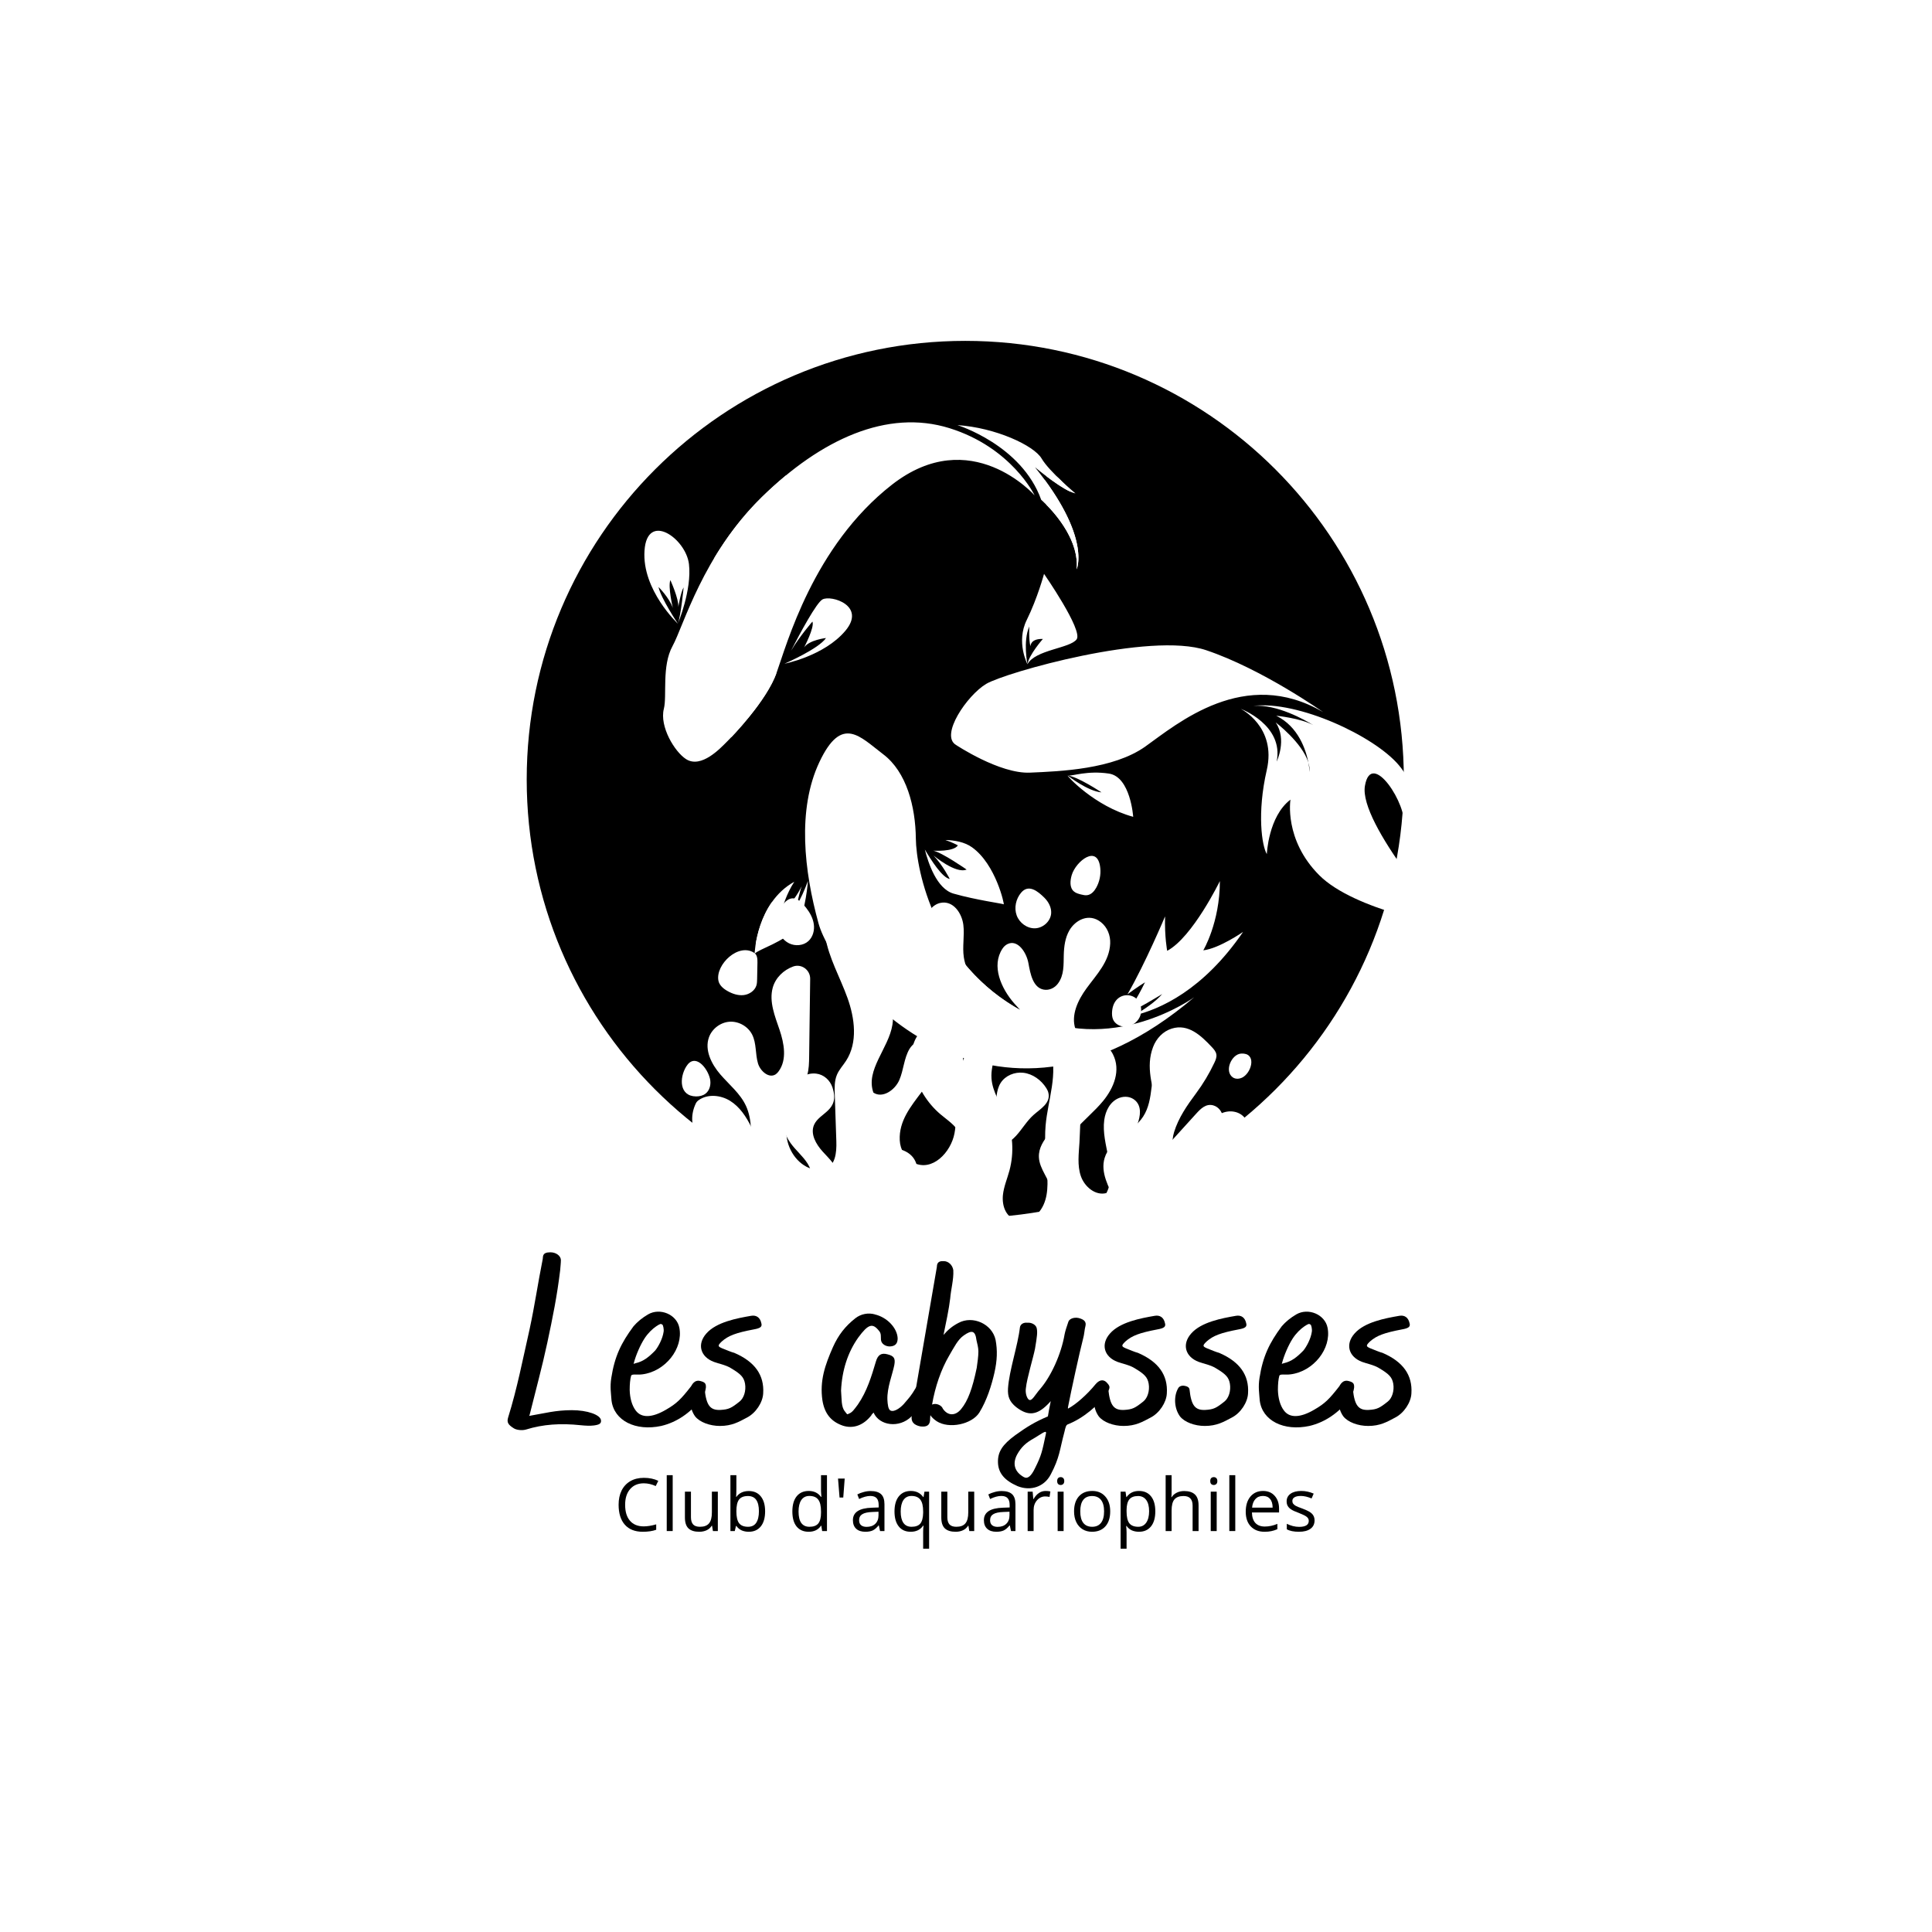 <svg xmlns="http://www.w3.org/2000/svg" xmlns:xlink="http://www.w3.org/1999/xlink" width="500" zoomAndPan="magnify" viewBox="0 0 375 375" height="500" preserveAspectRatio="xMidYMid meet" version="1.0"><defs><g/><clipPath id="id1"><path d="M 102.234 66.164 L 272.484 66.164 L 272.484 236.414 L 102.234 236.414 Z M 102.234 66.164 " clip-rule="nonzero"/></clipPath><clipPath id="id2"><path d="M 125 81 L 242 81 L 242 208 L 125 208 Z M 125 81 " clip-rule="nonzero"/></clipPath><clipPath id="id3"><path d="M 130.375 211.102 L 123.859 84.52 L 275.906 76.695 L 282.426 203.277 Z M 130.375 211.102 " clip-rule="nonzero"/></clipPath><clipPath id="id4"><path d="M 130.375 211.102 L 123.859 84.52 L 275.906 76.695 L 282.426 203.277 Z M 130.375 211.102 " clip-rule="nonzero"/></clipPath><clipPath id="id5"><path d="M 130.367 210.961 L 123.863 84.57 L 236.027 78.797 L 242.535 205.188 Z M 130.367 210.961 " clip-rule="nonzero"/></clipPath><clipPath id="id6"><path d="M 130.367 210.961 L 123.867 84.668 L 236.035 78.895 L 242.535 205.188 Z M 130.367 210.961 " clip-rule="nonzero"/></clipPath><clipPath id="id7"><path d="M 184 111 L 282 111 L 282 180 L 184 180 Z M 184 111 " clip-rule="nonzero"/></clipPath><clipPath id="id8"><path d="M 130.375 211.102 L 123.859 84.52 L 275.906 76.695 L 282.426 203.277 Z M 130.375 211.102 " clip-rule="nonzero"/></clipPath><clipPath id="id9"><path d="M 130.375 211.102 L 123.859 84.52 L 275.906 76.695 L 282.426 203.277 Z M 130.375 211.102 " clip-rule="nonzero"/></clipPath><clipPath id="id10"><path d="M 186.629 184.859 L 182.898 112.375 L 277.738 107.492 L 281.469 179.977 Z M 186.629 184.859 " clip-rule="nonzero"/></clipPath><clipPath id="id11"><path d="M 186.629 184.859 L 182.898 112.375 L 277.504 107.504 L 281.238 179.988 Z M 186.629 184.859 " clip-rule="nonzero"/></clipPath><clipPath id="id12"><path d="M 138 83 L 210 83 L 210 144 L 138 144 Z M 138 83 " clip-rule="nonzero"/></clipPath><clipPath id="id13"><path d="M 130.375 211.102 L 123.859 84.52 L 275.906 76.695 L 282.426 203.277 Z M 130.375 211.102 " clip-rule="nonzero"/></clipPath><clipPath id="id14"><path d="M 130.375 211.102 L 123.859 84.52 L 275.906 76.695 L 282.426 203.277 Z M 130.375 211.102 " clip-rule="nonzero"/></clipPath><clipPath id="id15"><path d="M 130 136 L 200 136 L 200 201 L 130 201 Z M 130 136 " clip-rule="nonzero"/></clipPath><clipPath id="id16"><path d="M 130.375 211.102 L 123.859 84.52 L 275.906 76.695 L 282.426 203.277 Z M 130.375 211.102 " clip-rule="nonzero"/></clipPath><clipPath id="id17"><path d="M 130.375 211.102 L 123.859 84.52 L 275.906 76.695 L 282.426 203.277 Z M 130.375 211.102 " clip-rule="nonzero"/></clipPath><clipPath id="id18"><path d="M 132.336 159.152 L 242.887 159.152 L 242.887 258.941 L 132.336 258.941 Z M 132.336 159.152 " clip-rule="nonzero"/></clipPath><clipPath id="id19"><path d="M 132.012 189 L 242 189 L 242 274.652 L 132.012 274.652 Z M 132.012 189 " clip-rule="nonzero"/></clipPath></defs><rect x="-37.5" width="450" fill="#ffffff" y="-37.5" height="450" fill-opacity="1"/><rect x="-37.5" width="450" fill="#ffffff" y="-37.5" height="450" fill-opacity="1"/><rect x="-37.5" width="450" fill="#ffffff" y="-37.5" height="450" fill-opacity="1"/><g clip-path="url(#id1)"><path fill="#000000" d="M 187.359 66.164 C 140.344 66.164 102.234 104.277 102.234 151.289 C 102.234 198.305 140.344 236.414 187.359 236.414 C 234.371 236.414 272.484 198.305 272.484 151.289 C 272.484 104.277 234.371 66.164 187.359 66.164 " fill-opacity="1" fill-rule="nonzero"/></g><g clip-path="url(#id2)"><g clip-path="url(#id3)"><g clip-path="url(#id4)"><g clip-path="url(#id5)"><g clip-path="url(#id6)"><path fill="#ffffff" d="M 131.574 121.055 C 131.574 121.055 134.324 114.496 133.727 109.492 C 133.129 104.488 125.613 99.23 125.098 106.871 C 124.578 114.512 131.574 121.055 131.574 121.055 C 131.574 121.055 128.277 116.125 127.816 113.934 C 127.816 113.934 129.875 115.961 130.598 118 C 130.598 118 129.613 113.855 130.121 112.602 C 130.121 112.602 131.777 116.246 131.664 117.82 C 131.664 117.82 132.109 115.008 132.691 114.008 C 132.691 114.008 132.191 119.324 131.574 121.055 Z M 185.836 82.516 C 185.836 82.516 198.293 86.359 202.098 97.016 C 202.098 97.016 209.633 103.48 208.973 110.504 C 208.973 110.504 211.891 104.293 200.887 90.688 C 200.887 90.688 206.453 95.355 208.75 95.773 C 208.75 95.773 203.676 91.551 202.18 89.004 C 200.684 86.453 193.203 83 185.836 82.516 Z M 141.027 144.031 C 142.203 142.863 148.742 136.105 150.715 130.645 C 152.688 125.184 157.824 106.012 173.133 94.074 C 188.445 82.137 200.816 96.148 200.816 96.148 C 200.816 96.148 196.352 86.855 184.285 83.105 C 172.219 79.352 159.352 85.25 147.859 96.504 C 136.371 107.754 132.68 121.52 130.543 125.395 C 128.406 129.273 129.492 135.07 128.855 137.57 C 127.977 141.016 130.953 145.93 133.16 147.344 C 136.109 149.234 139.852 145.199 141.027 144.031 Z M 185.922 164.086 C 185.121 165.371 181.145 165.117 181.145 165.117 C 182.832 165.449 187.617 168.777 187.617 168.777 C 185.512 169.684 181.203 166.059 181.203 166.059 C 183 167.945 184.344 170.602 184.344 170.602 C 182.922 170.383 180.738 166.984 179.512 164.891 C 180.148 167.438 181.805 172.516 185.078 173.449 C 189.477 174.703 194.66 175.391 194.824 175.531 C 194.988 175.668 193.328 167.785 188.664 164.457 C 187.211 163.418 185.25 163.086 183.492 163.043 C 184.863 163.492 185.922 164.086 185.922 164.086 Z M 154.695 175.566 C 154.695 175.566 155.148 173.305 155.609 172.023 C 154.914 173.387 153.344 176.117 151.898 176.195 C 151.898 176.195 152.621 173.508 154.172 171.148 C 146.809 175.23 146.469 185.125 146.469 185.125 C 147.234 184.223 152.359 182.789 154.426 180.125 C 156.031 178.051 156.637 173.082 156.828 170.984 C 156.203 172.66 155.375 174.594 154.695 175.566 Z M 222.238 190.664 C 220.574 194.16 218.805 196.535 218.805 196.535 C 220.055 196.367 225.578 192.941 225.578 192.941 C 224.324 194.41 222.238 195.855 220.059 197.117 C 225.148 195.91 233.535 192.195 241.281 180.883 C 241.281 180.883 236.652 184.094 233.555 184.461 C 233.555 184.461 236.77 179.094 236.777 171.016 C 236.777 171.016 231.488 181.918 226.551 184.555 C 226.551 184.555 226.023 181.848 226.141 177.867 C 226.141 177.867 222.277 187.07 218.84 192.992 C 220.727 191.594 222.238 190.664 222.238 190.664 Z M 158.875 179.227 C 156.086 169.113 154.691 157.145 159.043 147.918 C 163.398 138.688 166.91 142.984 171.438 146.41 C 175.965 149.836 177.699 156.57 177.766 162.773 C 177.836 168.977 181.535 187.234 198.539 196.332 C 215.539 205.43 231.801 193.559 231.801 193.559 C 192.441 227.043 161.996 190.543 158.875 179.227 " fill-opacity="1" fill-rule="nonzero"/></g></g></g></g></g><g clip-path="url(#id7)"><g clip-path="url(#id8)"><g clip-path="url(#id9)"><g clip-path="url(#id10)"><g clip-path="url(#id11)"><path fill="#ffffff" d="M 215.238 150.152 C 211.039 149.523 208.137 150.668 207.234 150.543 C 209.039 150.641 213.801 153.797 213.801 153.797 C 211.18 153.609 207.234 150.543 207.234 150.543 C 207.008 150.512 212.426 156.504 219.953 158.543 C 219.953 158.543 219.438 150.781 215.238 150.152 Z M 199.285 120.348 C 197.176 124.621 199.426 128.926 199.426 128.926 C 199.426 128.926 198.516 124.445 199.789 121.598 C 199.789 121.598 199.652 124.219 200.016 125.465 C 200.016 125.465 199.922 123.938 202.422 124.02 C 202.422 124.02 199.703 127.113 199.426 128.926 C 200.957 126.094 207.707 125.855 208.977 124.09 C 210.246 122.328 202.648 111.387 202.648 111.387 C 202.648 111.387 201.391 116.078 199.285 120.348 Z M 243.273 137.008 C 247.883 136.664 253.281 139.742 254.91 140.75 C 255.09 140.848 255.254 140.953 255.406 141.062 C 255.406 141.062 255.227 140.945 254.91 140.75 C 252.523 139.41 247.719 138.922 247.719 138.922 C 252.023 141.055 253.469 145.504 253.953 148.016 C 254.141 148.629 254.234 149.246 254.191 149.848 C 254.191 149.848 254.164 149.117 253.953 148.016 C 252.758 144.102 247.602 140.219 247.602 140.219 C 249.871 143.535 247.801 147.824 247.801 147.824 C 249.23 140.715 240.82 137.582 240.82 137.582 C 240.82 137.582 247.812 141.047 245.883 149.445 C 243.953 157.844 244.934 164.199 245.891 165.785 C 245.891 165.785 246.176 158.473 250.477 155.211 C 250.477 155.211 249.18 162.973 256.059 169.875 C 262.941 176.773 281.227 179.812 281.227 179.812 C 281.227 179.812 263.695 159.859 264.93 152.547 C 266.168 145.23 273.324 156.391 272.453 160.398 C 272.453 160.398 276.805 154.785 271.512 148.516 C 266.711 142.824 251.934 135.977 243.273 137.008 Z M 191.398 132.754 C 195.09 130.539 223.25 122.547 234.129 126.207 C 245.012 129.867 256.812 138.215 256.812 138.215 C 241.582 129.297 228.531 140.473 222.309 144.898 C 216.086 149.324 205.805 149.715 199.91 149.969 C 194.02 150.227 185.559 144.59 185.559 144.59 C 182.402 142.727 187.711 134.969 191.398 132.754 " fill-opacity="1" fill-rule="nonzero"/></g></g></g></g></g><g clip-path="url(#id12)"><g clip-path="url(#id13)"><g clip-path="url(#id14)"><path fill="#ffffff" d="M 202.781 95.781 C 202.941 96.395 203.031 97.141 203.09 97.957 C 205.109 99.996 209.48 105.078 208.973 110.504 C 208.973 110.504 211.543 105.031 202.754 93.102 C 202.52 93.793 202.516 94.766 202.781 95.781 Z M 207.793 95.453 C 206.973 94.41 206.258 93.586 205.77 93.098 C 205.699 93.031 205.629 92.965 205.559 92.895 C 204.457 91.887 203.617 91.887 203.117 92.449 C 204.559 93.539 206.414 94.84 207.793 95.453 Z M 182.039 83.438 C 181.129 82.336 176.828 84.977 174.734 85.246 C 172.641 85.516 171.617 89.012 171.613 89.129 C 171.594 92.844 182.949 84.539 182.039 83.438 Z M 144.27 111.523 C 151.039 103.277 155.316 99.109 157.539 98.812 C 159.762 98.516 161.758 93.457 160.695 92.172 C 160.191 91.562 156.711 91.281 152.527 92.301 C 150.949 93.602 149.395 95 147.859 96.5 C 144 100.285 141.02 104.352 138.684 108.23 C 138.934 112.477 140.23 116.445 144.27 111.523 Z M 141.32 134.855 C 139.156 137.488 140.406 140.793 141.949 143.086 C 144.148 140.77 149.008 135.289 150.691 130.707 C 148.578 130.285 144.223 131.332 141.32 134.855 Z M 152.266 128.824 C 152.266 128.824 158.895 125.965 160.328 123.84 C 160.328 123.84 157.113 124.188 156.078 125.66 C 156.078 125.66 158.156 121.727 157.691 120.652 C 157.691 120.652 155.266 123.422 153.531 126.32 C 155.309 122.863 158.461 116.988 159.645 116.348 C 161.328 115.438 168.203 117.555 164.074 122.449 C 159.945 127.34 152.266 128.824 152.266 128.824 " fill-opacity="1" fill-rule="nonzero"/></g></g></g><g clip-path="url(#id15)"><g clip-path="url(#id16)"><g clip-path="url(#id17)"><path fill="#ffffff" d="M 138.129 142.348 C 137.18 141.07 134.918 143.816 134.918 143.816 C 135.879 143.777 139.078 143.625 138.129 142.348 Z M 130.762 138.578 C 129.598 140 131.953 142.359 131.953 142.359 C 131.953 142.359 131.926 137.156 130.762 138.578 Z M 148.945 181.949 C 149.719 180 151.141 177.516 151.062 176.645 C 151.043 176.422 150.562 175.754 149.82 175.117 C 147.812 177.973 147.004 181.238 146.68 183.242 C 147.777 183.004 148.688 182.598 148.945 181.949 Z M 183.766 191.242 C 185.129 192.469 186.766 194.023 190.395 193.898 C 194.023 193.777 193.484 199.105 195.887 200.734 C 197.277 201.676 198.816 199.273 199.82 196.977 C 199.395 196.773 198.965 196.562 198.539 196.332 C 191.57 192.602 186.836 187.336 183.672 181.988 C 182.234 184.391 182.629 190.223 183.766 191.242 Z M 168.293 169.215 C 168.621 169.012 172.629 167.633 172.219 165.344 C 171.812 163.055 176.199 160.031 172.586 158.453 C 168.977 156.871 166.004 156.344 164.859 157.879 C 163.719 159.414 164.891 171.301 168.293 169.215 Z M 172.312 197.051 C 174.176 195.02 176.375 192.305 175.516 191.641 C 174.102 190.539 172.75 185.617 172.566 184.082 C 172.383 182.547 172.406 178.836 169.457 179.246 C 167.555 179.512 163.789 181.961 161.375 184.602 C 163.699 188.441 167.426 193.016 172.312 197.051 Z M 160.977 148.324 C 162.117 148.562 162.902 145.711 162.902 145.711 C 160.668 145.902 159.832 148.086 160.977 148.324 Z M 166.492 144.922 C 166.492 144.922 167.926 148.297 169.117 146.922 C 170.457 145.371 166.492 144.922 166.492 144.922 Z M 189.152 136.82 C 187.793 136.711 187.727 141.004 187.727 141.004 C 187.727 141.004 190.516 136.93 189.152 136.82 Z M 191.871 145.977 C 191.141 147.176 188.258 143.691 188.258 143.691 C 188.258 143.691 192.605 144.781 191.871 145.977 " fill-opacity="1" fill-rule="nonzero"/></g></g></g><g clip-path="url(#id18)"><path fill="#ffffff" d="M 239.266 209.105 C 239.863 209.535 240.727 209.43 241.34 209.027 C 243.062 207.898 243.879 204.312 240.902 204.5 C 239.031 204.617 237.59 207.898 239.266 209.105 Z M 150.855 179.98 C 151.133 181.289 151.957 182.504 153.156 183.098 C 154.352 183.688 155.91 183.566 156.902 182.672 C 157.789 181.871 158.125 180.578 157.961 179.395 C 157.801 178.211 157.195 177.125 156.457 176.188 C 155.148 174.52 153.777 173.52 152.16 175.324 C 151.055 176.562 150.508 178.344 150.855 179.98 Z M 166.938 166.637 C 167.457 166.656 167.926 166.336 168.32 165.992 C 170.273 164.285 172.234 158.602 167.699 159.195 C 164.5 159.613 163.195 166.488 166.938 166.637 Z M 208.023 169.844 C 207.703 170.93 207.578 172.281 208.434 173.02 C 208.816 173.355 209.332 173.492 209.828 173.617 C 210.227 173.715 210.645 173.812 211.051 173.75 C 211.82 173.637 212.398 172.98 212.777 172.301 C 213.414 171.16 213.695 169.824 213.566 168.523 C 213.102 163.734 208.816 167.172 208.023 169.844 Z M 135.121 212.816 C 135.766 212.82 136.43 212.672 136.941 212.277 C 137.785 211.633 138.047 210.422 137.809 209.387 C 137.309 207.238 134.879 204.293 133.199 207.008 C 131.844 209.195 131.816 212.781 135.121 212.816 Z M 215.859 196.27 C 215.812 196.844 215.832 197.441 216.082 197.961 C 216.43 198.676 217.188 199.133 217.973 199.246 C 219.578 199.473 221.25 198.207 221.461 196.598 C 222.012 192.438 216.246 191.754 215.859 196.27 Z M 139.441 190.328 C 139.613 191.242 140.402 191.906 141.211 192.359 C 142.168 192.902 143.262 193.27 144.352 193.145 C 145.441 193.016 146.508 192.305 146.824 191.254 C 146.941 190.855 146.949 190.438 146.957 190.023 C 146.977 188.957 147 187.895 147.02 186.832 C 147.031 186.152 146.988 185.352 146.426 184.973 C 143.363 182.902 138.859 187.23 139.441 190.328 Z M 198.188 173.281 C 197.188 174.477 196.801 176.203 197.336 177.672 C 197.867 179.137 199.359 180.238 200.918 180.184 C 202.477 180.125 203.93 178.816 204.031 177.258 C 204.098 176.145 203.527 175.066 202.738 174.273 C 201.453 172.988 199.652 171.523 198.188 173.281 Z M 241.324 223.566 C 239.562 225.883 236.727 227.047 234.238 228.547 C 231.746 230.051 229.305 232.383 229.352 235.293 C 229.383 237.324 230.625 239.102 231.656 240.852 C 233.395 243.809 234.66 247.094 234.949 250.512 C 235.039 251.586 235.016 252.73 234.473 253.66 C 233.512 255.297 231.359 255.684 229.477 255.887 C 214.809 257.457 200.039 257.82 185.293 258.184 C 176.887 258.395 168.48 258.602 160.078 258.809 C 158.684 258.844 156.961 259.219 155.793 258.461 C 154.332 257.512 154.863 256.699 154.984 255.699 C 155.168 254.984 155.352 254.266 155.535 253.547 C 156.094 250.941 154.484 248.441 151.242 247.047 C 148.848 246.02 146.16 245.777 143.805 244.656 C 142.133 243.863 140.672 242.633 139.602 241.121 C 138.82 240.016 138.227 238.695 138.566 237.301 C 138.656 236.941 138.82 236.598 139.051 236.312 C 140.238 234.859 142.09 235.434 143.203 236.504 C 144.066 237.332 144.625 238.418 145.34 239.375 C 147.039 241.641 149.703 243.156 152.516 243.461 C 154.012 243.625 155.789 243.301 156.5 241.973 C 156.918 241.188 157.395 238.336 155.875 237.125 C 153.371 235.129 150.078 234.223 147.906 231.867 C 143.867 227.492 147.289 220.055 144.793 214.648 C 143.688 212.25 141.535 210.535 139.812 208.539 C 138.09 206.539 136.715 203.805 137.613 201.324 C 138.219 199.656 139.867 198.422 141.633 198.316 C 143.402 198.207 145.188 199.23 145.992 200.812 C 146.855 202.516 146.582 204.574 147.125 206.406 C 147.57 207.918 149.281 209.398 150.582 208.508 C 150.797 208.359 150.977 208.156 151.133 207.941 C 152.789 205.684 152.203 202.523 151.305 199.871 C 150.402 197.219 149.246 194.41 149.988 191.707 C 150.516 189.789 152.094 188.27 153.953 187.598 C 155.574 187.016 157.277 188.27 157.254 189.992 C 157.188 195 157.121 200.012 157.055 205.02 C 157.039 206.285 157.02 207.566 156.652 208.773 C 156.219 210.203 155.328 211.441 154.586 212.738 C 153.152 215.258 152.25 218.207 152.754 221.059 C 153.285 224.066 155.652 226.867 158.738 227.113 C 159.133 227.145 159.535 227.129 159.918 227.023 C 162.172 226.395 162.402 223.699 162.332 221.535 C 162.23 218.5 162.129 215.465 162.027 212.426 C 161.984 211.137 161.949 209.801 162.449 208.613 C 162.871 207.609 163.641 206.801 164.227 205.891 C 166.52 202.344 165.918 197.648 164.488 193.676 C 163.059 189.703 160.883 185.961 160.176 181.797 C 159.652 178.727 160.129 175.203 162.492 173.172 C 163.406 172.391 164.648 171.852 165.922 172.859 C 166.504 173.32 166.887 173.996 167.035 174.727 C 167.438 176.676 166.551 178.488 166.285 180.379 C 166.066 181.965 166.465 183.867 167.906 184.562 C 169.227 181.656 170.582 178.535 170.07 175.383 C 169.855 174.062 169.316 172.801 169.191 171.469 C 168.922 168.586 170.836 165.602 173.672 164.809 C 174.492 164.578 175.387 164.637 176.117 165.082 C 177.352 165.828 177.328 167.102 177.176 168.246 C 176.246 175.215 171.305 181.492 171.852 188.5 C 172.121 192.008 173.777 195.434 173.219 198.906 C 172.48 203.516 167.949 207.68 169.527 212.074 C 171.297 213.258 173.707 211.59 174.555 209.637 C 175.402 207.684 175.449 205.414 176.539 203.586 C 177.738 201.59 181.18 200.609 182.07 203.129 C 182.203 203.496 182.238 203.891 182.242 204.281 C 182.258 207.141 180.602 209.672 178.895 211.945 C 176.801 214.734 174.457 217.566 174.641 221.324 C 174.73 223.145 175.707 224.859 177.332 225.684 C 180.926 227.504 184.578 223.688 185.27 219.957 C 185.93 216.43 185.082 212.742 185.832 209.23 C 186.492 206.145 188.355 203.344 188.543 200.191 C 188.957 193.273 181.484 188.41 179.848 181.676 C 179.434 179.961 179.43 178.062 180.535 176.578 C 181.023 175.918 181.727 175.426 182.527 175.254 C 185.008 174.73 186.707 177.234 186.988 179.539 C 187.242 181.617 186.762 183.738 187.078 185.809 C 187.895 191.172 193.746 194.926 193.918 200.348 C 194.016 203.391 192.242 206.277 192.449 209.312 C 192.625 211.941 194.242 214.215 195.25 216.645 C 196.621 219.953 196.867 223.723 195.938 227.184 C 195.512 228.77 194.844 230.301 194.668 231.934 C 194.441 234.066 195.254 236.539 197.77 236.922 C 199.137 237.129 200.492 236.547 201.434 235.535 C 203.379 233.441 203.422 230.52 203.262 227.809 C 203.074 224.699 202.684 221.586 202.949 218.48 C 203.383 213.453 205.504 208.273 203.766 203.535 C 202.473 200.008 199.312 197.582 196.848 194.746 C 194.297 191.816 192.391 187.473 194.566 184.152 C 194.812 183.777 195.137 183.453 195.535 183.254 C 197.52 182.262 199.238 184.844 199.617 186.957 C 199.992 189.039 200.496 191.707 202.594 192.086 C 203.652 192.273 204.711 191.77 205.348 190.906 C 206.57 189.262 206.426 187.273 206.477 185.367 C 206.52 183.719 206.738 182.02 207.562 180.59 C 208.738 178.555 211.371 177.168 213.684 178.988 C 214.93 179.973 215.555 181.547 215.488 183.137 C 215.336 186.637 212.855 189.148 210.895 191.836 C 209.223 194.125 207.832 197.035 208.738 199.723 C 209.355 201.551 210.941 202.918 211.598 204.734 C 212.727 207.852 210.871 211.16 210.137 214.395 C 209.594 216.789 209.676 219.277 209.523 221.73 C 209.391 223.922 209.078 226.184 209.785 228.262 C 210.488 230.34 212.637 232.145 214.754 231.57 C 216.988 227.309 213.684 222.145 214.336 217.379 C 214.582 215.59 215.488 213.777 217.25 213.102 C 218.305 212.699 219.523 212.84 220.355 213.602 C 221.629 214.762 221.352 216.637 220.793 218.16 C 220.219 219.734 219.383 221.328 219.887 223.02 C 220.137 223.859 220.809 224.539 221.668 224.703 C 222.715 224.898 223.324 224.262 223.77 223.578 C 225.441 221.012 225.199 217.66 224.547 214.668 C 223.727 210.895 222.34 207.094 223.809 203.23 C 224.441 201.559 225.734 200.18 227.438 199.648 C 230.648 198.648 233.133 201.02 235.184 203.199 C 235.586 203.625 236.008 204.09 236.098 204.672 C 236.18 205.219 235.953 205.758 235.719 206.258 C 234.727 208.367 233.527 210.371 232.137 212.238 C 230.398 214.574 228.762 216.938 227.898 219.715 C 227.344 221.504 227.336 224.059 229.379 224.398 C 230.598 224.602 231.789 223.871 232.266 222.73 C 233.262 220.34 234.316 217.484 236.859 216.199 C 237.699 215.773 238.66 215.605 239.582 215.789 C 243.008 216.473 243.242 221.035 241.324 223.566 " fill-opacity="1" fill-rule="nonzero"/></g><g clip-path="url(#id19)"><path fill="#ffffff" d="M 179.449 196.617 C 180.094 196.621 180.758 196.473 181.27 196.082 C 182.113 195.434 182.375 194.227 182.133 193.191 C 181.637 191.043 179.207 188.098 177.523 190.812 C 176.168 193 176.141 196.586 179.449 196.617 Z M 195.527 200.801 C 195.699 201.711 196.488 202.375 197.293 202.832 C 198.25 203.371 199.348 203.742 200.438 203.613 C 201.527 203.488 202.594 202.777 202.906 201.723 C 203.023 201.328 203.035 200.906 203.043 200.492 C 203.062 199.43 203.082 198.367 203.105 197.301 C 203.117 196.621 203.07 195.824 202.508 195.441 C 199.445 193.375 194.945 197.699 195.527 200.801 Z M 167.383 219.246 C 168.133 219.785 169.215 219.656 169.984 219.148 C 172.145 217.73 173.168 213.234 169.434 213.469 C 167.09 213.617 165.277 217.73 167.383 219.246 Z M 240.531 251.426 C 239.141 253.109 236.883 253.723 234.848 254.516 C 231.93 255.652 229.148 257.391 227.371 259.969 C 225.594 262.551 224.984 266.07 226.379 268.875 C 226.391 268.895 226.398 268.918 226.41 268.938 C 227.742 271.551 225.93 274.652 223 274.652 L 157.578 274.652 C 154.219 274.652 152.449 270.664 154.703 268.172 C 154.855 268.004 155.016 267.832 155.188 267.664 C 156.062 266.785 156.656 263.512 152.91 262.516 C 152.402 262.383 151.879 262.348 151.359 262.422 C 148.656 262.82 146.922 265.156 144.457 265.973 C 141.844 266.84 139.016 265.832 136.449 264.836 C 134.789 264.191 133.047 263.492 132.484 261.391 C 132.117 260.02 132.449 258.539 133.328 257.422 C 135.605 254.535 139.992 255.371 141.969 258.027 C 142.918 259.301 143.402 260.922 144.863 261.793 C 145.523 262.188 146.348 262.289 147.027 261.922 C 148.141 261.316 148.133 259.984 148.055 258.844 C 147.914 256.789 147.766 254.691 146.992 252.781 C 146.219 250.871 144.695 249.148 142.691 248.672 C 141.105 248.297 139.215 248.672 138.113 247.301 C 137.234 246.203 137.402 244.613 138.371 243.594 C 140.121 241.75 142.777 242.102 144.871 243.09 C 148.301 244.711 150.898 247.992 151.684 251.703 C 152.586 255.961 154.129 256.316 157.062 255.844 C 158.363 255.633 159.363 254.566 159.461 253.25 C 160.141 243.883 155.375 234.145 147.266 229.309 C 144.578 227.703 141.594 226.602 139.035 224.797 C 135.707 222.445 133.023 218.449 135.059 214.172 C 135.176 213.926 135.363 213.719 135.582 213.559 C 137.34 212.289 139.879 212.531 141.723 213.68 C 143.578 214.84 144.84 216.75 145.805 218.715 C 146.773 220.684 147.508 222.766 148.637 224.645 C 150.008 226.934 151.949 228.875 154.238 230.246 C 154.895 230.641 156.109 230.867 156.859 230.723 C 158.023 229.43 157.691 227.336 156.766 225.863 C 155.84 224.391 154.445 223.27 153.434 221.852 C 151.277 218.832 151.172 214.492 153.176 211.367 C 154.316 209.586 156.305 208.145 158.41 208.387 C 159.898 208.555 161.113 209.66 161.582 211.082 C 163.086 215.625 159.047 215.902 158 218.352 C 157.246 220.117 158.395 222.102 159.684 223.523 C 160.973 224.941 162.535 226.344 162.793 228.246 C 163.047 230.105 161.965 231.871 161.695 233.727 C 161.52 234.941 161.707 236.207 162.219 237.32 C 162.871 238.727 164.34 240.008 165.965 239.168 C 166.531 238.879 166.961 238.371 167.223 237.789 C 169.168 233.43 164.145 228.039 167.535 224.391 C 168.281 223.59 169.301 223.094 170.379 222.914 C 172.449 222.57 175.684 222.676 177.227 224.668 C 178.535 226.359 178.176 228.84 177.207 230.746 C 176.238 232.652 174.754 234.262 173.812 236.184 C 171.98 239.922 172.414 244.324 172.887 248.457 C 175.27 250.262 178.043 252.777 181.238 250.02 C 182.32 249.09 183.062 247.816 183.375 246.426 C 184.383 241.953 181.969 237.406 182.934 233.008 C 183.43 230.742 184.777 228.777 185.75 226.672 C 186.727 224.57 187.312 222.047 186.266 219.98 C 185.461 218.395 183.867 217.406 182.516 216.258 C 179.973 214.09 178.129 211.105 177.328 207.859 C 176.723 205.406 176.73 202.668 178.391 200.602 C 179.156 199.652 180.238 198.992 181.449 198.855 C 184.531 198.512 186.43 201.477 186.824 204.258 C 187.164 206.676 186.727 209.152 187.02 211.582 C 187.34 214.266 188.586 216.828 190.496 218.742 C 192.281 218.637 192.953 217.176 193.191 215.402 C 193.426 213.625 193.273 211.699 194.23 210.188 C 195.137 208.762 196.938 208.031 198.617 208.223 C 200.457 208.43 202.105 209.641 203.086 211.203 C 203.266 211.488 203.418 211.793 203.492 212.121 C 203.957 214.117 201.988 215.191 200.629 216.395 C 199.297 217.574 198.406 219.168 197.199 220.477 C 195.996 221.785 194.234 222.844 192.504 222.422 C 191.012 223.039 190.207 225.305 189.973 226.902 C 189.66 229.047 189.344 231.191 189.027 233.336 C 188.793 234.941 188.559 236.562 188.703 238.176 C 189.105 242.586 192.328 246.816 191.086 251.07 C 191.699 252.449 192.789 254.336 194.238 254.742 C 196.441 255.359 198.359 252.871 198.582 250.594 C 198.805 248.32 198.086 246 198.52 243.758 C 199.41 239.16 204.891 235.828 204.125 231.211 C 203.734 228.863 201.727 226.949 201.648 224.57 C 201.531 221.047 205.488 218.848 206.836 215.59 C 207.766 213.34 207.367 210.797 207.457 208.367 C 207.555 205.66 208.672 202.527 211.578 202.137 C 213.434 201.891 215.172 202.953 216.016 204.625 C 217.605 207.762 216.184 211.164 214.125 213.684 C 212.43 215.754 210.293 217.43 208.57 219.477 C 207.156 221.156 205.984 223.348 206.535 225.473 C 206.863 226.742 207.762 227.785 208.27 228.996 C 209.555 232.059 208.164 235.559 206.504 238.438 C 204.844 241.32 202.836 244.254 202.848 247.578 C 202.859 250.293 202.602 253.094 205.207 254.02 C 207.586 254.863 210.293 253.727 211.305 251.414 C 212.395 248.922 211.188 246.285 210.316 243.812 C 209.477 241.43 209.047 238.441 210.988 236.707 C 211.336 236.398 211.777 236.188 212.242 236.207 C 213.699 236.277 213.957 238.09 214.199 239.441 C 214.434 240.738 215.867 242.219 216.809 241.297 C 218.699 239.074 217.77 235.668 216.477 233.055 C 215.184 230.438 213.566 227.574 214.402 224.777 C 215.465 221.227 219.844 219.844 221.875 216.742 C 224.082 213.375 223.082 208.754 224.82 205.125 C 225.406 203.902 226.344 202.773 228.09 202.898 C 229.906 203.031 231.32 204.492 231.645 206.285 C 232.238 209.602 230.055 212.324 228.246 214.941 C 226.648 217.25 225.215 220.129 226.191 222.762 C 228.191 220.559 230.191 218.352 232.191 216.148 C 233.055 215.195 234.09 214.16 235.492 214.551 C 236.516 214.836 237.207 215.762 237.379 216.812 C 238.051 220.887 234.562 223.91 231.199 225.863 C 228.121 227.652 224.621 229.32 223.082 232.531 C 221.152 236.562 222.992 241.746 220.723 245.594 C 219.812 247.145 218.332 248.273 217.258 249.719 C 216.184 251.16 215.566 253.238 216.586 254.719 C 216.996 255.312 217.625 255.73 218.301 255.992 C 221.578 257.266 225.324 254.785 226.789 251.586 C 228.254 248.387 228.082 244.719 228.051 241.199 C 228.016 237.273 228.289 233.059 231.082 230.125 C 231.715 229.457 232.613 229.066 233.531 229.16 C 235.152 229.32 235.648 230.738 235.711 232.023 C 236.008 237.863 229.562 242.711 230.578 248.469 C 231.711 250.051 234.441 248.898 235.605 247.609 C 236.055 247.113 236.566 246.676 237.176 246.402 C 241.32 244.551 242.328 249.25 240.531 251.426 " fill-opacity="1" fill-rule="nonzero"/></g><g fill="#000000" fill-opacity="1"><g transform="translate(98.252, 276.311)"><g><path d="M 18.406 -0.602 C 18.312 -1.715 15.719 -2.598 12.75 -2.598 C 9.551 -2.598 7.465 -1.992 4.449 -1.484 C 4.496 -1.531 4.496 -1.578 4.543 -1.668 C 5.75 -6.539 6.953 -10.895 7.977 -15.672 C 9.043 -20.68 9.875 -24.758 10.477 -29.766 C 10.523 -30.508 10.617 -31.109 10.617 -31.762 C 10.57 -32.594 9.645 -33.242 8.578 -33.242 C 6.91 -33.242 7.188 -32.363 7.094 -31.945 C 6.121 -27.078 5.562 -23.043 4.543 -18.312 C 3.199 -12.379 2.133 -6.816 0.371 -1.16 C 0.094 -0.23 0.371 0.23 1.484 0.926 C 1.992 1.25 3.059 1.391 3.848 1.16 C 7.141 0.141 10.57 -0.094 14.465 0.324 C 15.395 0.418 16.273 0.465 17.016 0.371 C 18.082 0.23 18.453 0 18.406 -0.602 Z M 18.406 -0.602 "/></g></g></g><g fill="#000000" fill-opacity="1"><g transform="translate(119.206, 276.311)"><g><path d="M 16.738 -8.254 C 15.531 -8.578 15.07 -7.418 14.93 -7.234 C 12.938 -4.684 12.148 -3.895 10.062 -2.688 C 7.371 -1.113 5.285 -1.02 4.172 -2.551 C 3.477 -3.477 3.059 -4.867 3.016 -6.539 C 3.016 -7.648 3.105 -8.625 3.293 -9.273 C 3.43 -9.691 4.449 -9.41 5.473 -9.551 C 9.922 -10.109 13.445 -14.559 12.656 -18.594 C 12.148 -21.188 8.902 -22.535 6.582 -21.188 C 5.473 -20.539 4.496 -19.75 3.754 -18.871 C 1.344 -15.625 0.094 -13.027 -0.555 -8.855 C -0.836 -7.094 -0.602 -5.844 -0.512 -4.496 C -0.047 -0.555 4.172 1.531 9.133 0.465 C 12.102 -0.23 14.789 -2.039 16.922 -4.777 L 16.969 -4.82 C 17.527 -5.703 17.711 -6.258 17.805 -6.953 C 17.852 -7.742 17.664 -8.02 16.738 -8.254 Z M 3.801 -11.684 C 4.219 -13.309 5.102 -15.301 5.887 -16.508 C 6.582 -17.574 7.418 -18.359 8.16 -18.871 C 8.949 -19.379 9.043 -19.426 9.367 -19.195 C 9.504 -19.102 9.691 -18.27 9.598 -17.805 C 9.41 -16.461 8.578 -14.93 7.977 -14.188 C 6.723 -12.891 5.656 -12.055 4.219 -11.73 C 3.895 -11.637 3.754 -11.59 3.754 -11.543 C 3.754 -11.59 3.801 -11.59 3.801 -11.684 Z M 3.801 -11.684 "/></g></g></g><g fill="#000000" fill-opacity="1"><g transform="translate(135.154, 276.311)"><g><path d="M 4.59 0.465 C 6.91 0.465 8.254 -0.324 9.828 -1.16 C 11.543 -2.039 12.891 -4.082 12.98 -5.844 C 13.215 -9.41 11.359 -12.008 7.371 -13.723 C 6.816 -13.863 5.934 -14.234 5.008 -14.605 C 4.172 -14.977 4.082 -15.113 4.961 -15.949 C 6.215 -17.062 7.695 -17.617 11.129 -18.27 C 12.426 -18.5 12.844 -18.777 12.609 -19.52 C 12.379 -20.586 11.637 -21.098 10.617 -20.91 C 7.93 -20.445 3.895 -19.707 1.949 -17.48 C 0.094 -15.395 0.789 -12.938 3.43 -11.961 C 4.449 -11.59 5.609 -11.406 6.629 -10.805 C 8.672 -9.598 9.227 -8.996 9.457 -7.742 C 9.691 -6.352 9.227 -4.914 8.391 -4.266 C 6.816 -3.016 6.305 -2.734 4.684 -2.645 C 2.688 -2.551 1.949 -3.523 1.621 -6.629 C 1.578 -6.863 1.438 -7.188 0.648 -7.324 C 0.184 -7.418 -0.371 -7.281 -0.602 -6.816 C -1.484 -5.238 -1.344 -2.922 -0.23 -1.391 C 0.648 -0.277 2.598 0.465 4.59 0.465 Z M 4.59 0.465 "/></g></g></g><g fill="#000000" fill-opacity="1"><g transform="translate(150.916, 276.311)"><g/></g></g><g fill="#000000" fill-opacity="1"><g transform="translate(160.188, 276.311)"><g><path d="M 3.43 0.418 C 5.473 1.066 7.465 0.324 8.996 -1.668 L 8.949 -1.668 L 9.367 -2.133 C 10.523 0.465 14.375 0.926 16.691 -1.344 C 17.988 -2.551 19.148 -4.125 19.984 -5.75 C 20.355 -6.492 20.309 -6.91 19.707 -7.742 L 19.66 -7.742 C 19.148 -8.344 18.223 -8.066 17.527 -6.863 C 16.691 -5.426 16.273 -5.008 15.484 -4.082 C 14.836 -3.246 13.492 -2.18 12.703 -2.504 C 12.195 -2.688 12.102 -3.754 12.055 -4.637 C 11.961 -6.953 13.074 -9.645 13.398 -11.359 C 13.633 -12.656 13.352 -13.121 12.055 -13.445 C 10.848 -13.77 10.199 -13.309 9.828 -12.055 C 8.996 -9.273 8.113 -6.258 6.305 -3.664 C 5.609 -2.734 5.238 -2.18 4.637 -1.949 C 4.172 -1.715 4.312 -1.715 3.801 -2.363 C 3.059 -3.246 3.199 -4.82 3.059 -6.398 C 3.246 -10.34 4.359 -13.816 6.398 -16.691 C 8.344 -19.336 9.18 -19.566 10.434 -17.988 C 10.895 -17.48 10.758 -16.832 10.805 -16.273 C 10.848 -15.484 11.73 -14.883 12.703 -14.977 C 13.633 -15.07 14.047 -15.578 14.047 -16.551 C 13.957 -18.547 12.008 -20.633 9.598 -21.188 L 9.645 -21.188 C 8.344 -21.559 6.91 -21.281 5.844 -20.445 C 3.848 -18.871 2.551 -17.203 1.484 -14.836 C -0.047 -11.359 -1.113 -8.301 -0.555 -4.496 C -0.141 -1.949 1.113 -0.371 3.43 0.418 Z M 3.43 0.418 "/></g></g></g><g fill="#000000" fill-opacity="1"><g transform="translate(178.546, 276.311)"><g><path d="M 14.699 -16.227 C 14.047 -19.336 10.246 -21.051 7.465 -19.52 C 6.305 -18.918 5.426 -18.176 4.59 -17.203 C 5.055 -19.473 5.656 -22.254 5.887 -24.297 C 6.027 -26.059 6.582 -27.957 6.492 -29.719 L 6.492 -29.766 C 6.352 -30.738 5.562 -31.527 4.637 -31.527 L 4.684 -31.527 C 3.246 -31.621 3.34 -30.738 3.293 -30.367 L -0.742 -6.953 L -1.578 -1.531 C -1.762 -0.371 -1.207 0.277 0.094 0.555 L 0.141 0.555 C 1.992 0.789 1.992 -0.371 1.992 -1.066 C 1.992 -1.25 2.039 -1.438 2.039 -1.621 C 2.273 -1.25 2.645 -0.883 3.246 -0.465 C 5.656 1.113 10.109 0.141 11.543 -2.133 C 13.027 -4.543 13.91 -7.418 14.465 -9.828 C 15.023 -12.285 15.07 -14.234 14.699 -16.227 Z M 11.035 -10.805 C 10.199 -6.77 9.32 -4.406 8.02 -2.828 C 6.91 -1.438 5.379 -1.438 4.406 -2.969 L 4.449 -2.922 C 4.172 -3.57 3.246 -3.941 2.598 -3.754 L 2.551 -3.754 C 2.457 -3.711 2.41 -3.711 2.363 -3.664 C 2.969 -7.188 4.125 -10.523 5.703 -13.215 C 6.629 -14.789 7.371 -16.32 8.531 -17.109 C 10.109 -18.223 10.758 -18.035 10.988 -16.18 C 11.129 -15.531 11.359 -14.742 11.359 -14.004 C 11.359 -13.027 11.176 -11.824 11.035 -10.805 Z M 11.035 -10.805 "/></g></g></g><g fill="#000000" fill-opacity="1"><g transform="translate(196.255, 276.311)"><g><path d="M 18.453 -8.066 L 18.406 -8.113 C 17.805 -8.578 17.109 -8.484 16.367 -7.605 C 14.742 -5.609 12.52 -3.664 11.082 -2.922 C 11.082 -2.922 11.035 -2.922 11.035 -2.875 L 11.035 -3.199 L 11.035 -3.152 C 11.684 -6.539 13.309 -13.91 13.957 -16.414 C 14.234 -17.387 14.234 -18.223 14.418 -18.871 C 14.652 -19.75 14.188 -20.215 13.074 -20.492 C 12.148 -20.68 11.219 -20.309 11.082 -19.66 C 10.805 -18.824 10.523 -18.035 10.387 -17.34 C 9.738 -13.492 7.742 -9.133 5.609 -6.676 C 4.684 -5.656 3.988 -4.125 3.383 -4.684 C 2.969 -5.102 2.734 -6.074 2.875 -6.91 C 3.059 -8.762 4.312 -12.844 4.637 -14.512 C 5.055 -16.969 5.148 -17.758 4.961 -18.547 C 4.82 -19.148 3.988 -19.66 3.152 -19.566 C 2.41 -19.66 1.809 -19.289 1.715 -18.684 C 1.297 -15.07 -0.371 -10.34 -0.602 -6.816 C -0.695 -5.191 -0.277 -4.219 0.973 -3.199 C 3.246 -1.438 4.961 -1.578 7.094 -3.711 C 7.281 -3.895 7.465 -4.082 7.695 -4.359 C 7.605 -3.801 7.465 -3.246 7.371 -2.734 L 7.141 -1.391 C 4.637 -0.324 3.105 0.602 0.789 2.273 C -1.668 4.082 -2.598 5.473 -2.551 7.512 C -2.504 9.598 -1.297 11.035 1.25 12.148 C 3.801 13.168 6.445 12.285 7.695 9.875 C 9.457 6.539 9.41 5.102 10.34 1.668 C 10.57 0.648 10.664 0.277 11.035 0.141 C 13.91 -0.973 17.062 -3.57 18.684 -6.027 C 19.289 -7 19.242 -7.281 18.453 -8.066 Z M 6.723 2.133 C 6.027 5.426 5.887 6.168 4.684 8.578 C 3.895 10.246 3.199 10.805 2.457 10.387 C 0.648 9.367 0.23 7.789 1.16 6.027 C 1.992 4.543 2.828 3.754 4.496 2.828 C 6.074 1.902 7.047 1.02 6.723 2.133 Z M 6.723 2.133 "/></g></g></g><g fill="#000000" fill-opacity="1"><g transform="translate(213.501, 276.311)"><g><path d="M 4.59 0.465 C 6.91 0.465 8.254 -0.324 9.828 -1.16 C 11.543 -2.039 12.891 -4.082 12.98 -5.844 C 13.215 -9.41 11.359 -12.008 7.371 -13.723 C 6.816 -13.863 5.934 -14.234 5.008 -14.605 C 4.172 -14.977 4.082 -15.113 4.961 -15.949 C 6.215 -17.062 7.695 -17.617 11.129 -18.27 C 12.426 -18.5 12.844 -18.777 12.609 -19.52 C 12.379 -20.586 11.637 -21.098 10.617 -20.91 C 7.93 -20.445 3.895 -19.707 1.949 -17.48 C 0.094 -15.395 0.789 -12.938 3.43 -11.961 C 4.449 -11.59 5.609 -11.406 6.629 -10.805 C 8.672 -9.598 9.227 -8.996 9.457 -7.742 C 9.691 -6.352 9.227 -4.914 8.391 -4.266 C 6.816 -3.016 6.305 -2.734 4.684 -2.645 C 2.688 -2.551 1.949 -3.523 1.621 -6.629 C 1.578 -6.863 1.438 -7.188 0.648 -7.324 C 0.184 -7.418 -0.371 -7.281 -0.602 -6.816 C -1.484 -5.238 -1.344 -2.922 -0.23 -1.391 C 0.648 -0.277 2.598 0.465 4.59 0.465 Z M 4.59 0.465 "/></g></g></g><g fill="#000000" fill-opacity="1"><g transform="translate(229.263, 276.311)"><g><path d="M 4.59 0.465 C 6.91 0.465 8.254 -0.324 9.828 -1.16 C 11.543 -2.039 12.891 -4.082 12.98 -5.844 C 13.215 -9.41 11.359 -12.008 7.371 -13.723 C 6.816 -13.863 5.934 -14.234 5.008 -14.605 C 4.172 -14.977 4.082 -15.113 4.961 -15.949 C 6.215 -17.062 7.695 -17.617 11.129 -18.27 C 12.426 -18.5 12.844 -18.777 12.609 -19.52 C 12.379 -20.586 11.637 -21.098 10.617 -20.91 C 7.93 -20.445 3.895 -19.707 1.949 -17.48 C 0.094 -15.395 0.789 -12.938 3.43 -11.961 C 4.449 -11.59 5.609 -11.406 6.629 -10.805 C 8.672 -9.598 9.227 -8.996 9.457 -7.742 C 9.691 -6.352 9.227 -4.914 8.391 -4.266 C 6.816 -3.016 6.305 -2.734 4.684 -2.645 C 2.688 -2.551 1.949 -3.523 1.621 -6.629 C 1.578 -6.863 1.438 -7.188 0.648 -7.324 C 0.184 -7.418 -0.371 -7.281 -0.602 -6.816 C -1.484 -5.238 -1.344 -2.922 -0.23 -1.391 C 0.648 -0.277 2.598 0.465 4.59 0.465 Z M 4.59 0.465 "/></g></g></g><g fill="#000000" fill-opacity="1"><g transform="translate(245.025, 276.311)"><g><path d="M 16.738 -8.254 C 15.531 -8.578 15.07 -7.418 14.93 -7.234 C 12.938 -4.684 12.148 -3.895 10.062 -2.688 C 7.371 -1.113 5.285 -1.02 4.172 -2.551 C 3.477 -3.477 3.059 -4.867 3.016 -6.539 C 3.016 -7.648 3.105 -8.625 3.293 -9.273 C 3.43 -9.691 4.449 -9.41 5.473 -9.551 C 9.922 -10.109 13.445 -14.559 12.656 -18.594 C 12.148 -21.188 8.902 -22.535 6.582 -21.188 C 5.473 -20.539 4.496 -19.75 3.754 -18.871 C 1.344 -15.625 0.094 -13.027 -0.555 -8.855 C -0.836 -7.094 -0.602 -5.844 -0.512 -4.496 C -0.047 -0.555 4.172 1.531 9.133 0.465 C 12.102 -0.23 14.789 -2.039 16.922 -4.777 L 16.969 -4.82 C 17.527 -5.703 17.711 -6.258 17.805 -6.953 C 17.852 -7.742 17.664 -8.02 16.738 -8.254 Z M 3.801 -11.684 C 4.219 -13.309 5.102 -15.301 5.887 -16.508 C 6.582 -17.574 7.418 -18.359 8.16 -18.871 C 8.949 -19.379 9.043 -19.426 9.367 -19.195 C 9.504 -19.102 9.691 -18.27 9.598 -17.805 C 9.41 -16.461 8.578 -14.93 7.977 -14.188 C 6.723 -12.891 5.656 -12.055 4.219 -11.73 C 3.895 -11.637 3.754 -11.59 3.754 -11.543 C 3.754 -11.59 3.801 -11.59 3.801 -11.684 Z M 3.801 -11.684 "/></g></g></g><g fill="#000000" fill-opacity="1"><g transform="translate(260.973, 276.311)"><g><path d="M 4.59 0.465 C 6.91 0.465 8.254 -0.324 9.828 -1.16 C 11.543 -2.039 12.891 -4.082 12.98 -5.844 C 13.215 -9.41 11.359 -12.008 7.371 -13.723 C 6.816 -13.863 5.934 -14.234 5.008 -14.605 C 4.172 -14.977 4.082 -15.113 4.961 -15.949 C 6.215 -17.062 7.695 -17.617 11.129 -18.27 C 12.426 -18.5 12.844 -18.777 12.609 -19.52 C 12.379 -20.586 11.637 -21.098 10.617 -20.91 C 7.93 -20.445 3.895 -19.707 1.949 -17.48 C 0.094 -15.395 0.789 -12.938 3.43 -11.961 C 4.449 -11.59 5.609 -11.406 6.629 -10.805 C 8.672 -9.598 9.227 -8.996 9.457 -7.742 C 9.691 -6.352 9.227 -4.914 8.391 -4.266 C 6.816 -3.016 6.305 -2.734 4.684 -2.645 C 2.688 -2.551 1.949 -3.523 1.621 -6.629 C 1.578 -6.863 1.438 -7.188 0.648 -7.324 C 0.184 -7.418 -0.371 -7.281 -0.602 -6.816 C -1.484 -5.238 -1.344 -2.922 -0.23 -1.391 C 0.648 -0.277 2.598 0.465 4.59 0.465 Z M 4.59 0.465 "/></g></g></g><g fill="#000000" fill-opacity="1"><g transform="translate(119.197, 297.175)"><g><path d="M 5.766 -9.266 C 4.641 -9.266 3.754 -8.891 3.109 -8.141 C 2.461 -7.398 2.141 -6.383 2.141 -5.094 C 2.141 -3.758 2.453 -2.727 3.078 -2 C 3.703 -1.27 4.594 -0.906 5.75 -0.906 C 6.457 -0.906 7.266 -1.035 8.172 -1.297 L 8.172 -0.25 C 7.473 0.008 6.602 0.141 5.562 0.141 C 4.062 0.141 2.906 -0.312 2.094 -1.219 C 1.281 -2.133 0.875 -3.43 0.875 -5.109 C 0.875 -6.16 1.066 -7.078 1.453 -7.859 C 1.848 -8.648 2.414 -9.258 3.156 -9.688 C 3.895 -10.113 4.77 -10.328 5.781 -10.328 C 6.844 -10.328 7.773 -10.133 8.578 -9.75 L 8.078 -8.734 C 7.305 -9.086 6.535 -9.266 5.766 -9.266 Z M 5.766 -9.266 "/></g></g></g><g fill="#000000" fill-opacity="1"><g transform="translate(128.194, 297.175)"><g><path d="M 2.375 0 L 1.219 0 L 1.219 -10.844 L 2.375 -10.844 Z M 2.375 0 "/></g></g></g><g fill="#000000" fill-opacity="1"><g transform="translate(131.801, 297.175)"><g><path d="M 2.312 -7.641 L 2.312 -2.688 C 2.312 -2.062 2.453 -1.594 2.734 -1.281 C 3.016 -0.977 3.457 -0.828 4.062 -0.828 C 4.863 -0.828 5.445 -1.047 5.812 -1.484 C 6.188 -1.922 6.375 -2.633 6.375 -3.625 L 6.375 -7.641 L 7.531 -7.641 L 7.531 0 L 6.578 0 L 6.406 -1.031 L 6.344 -1.031 C 6.102 -0.645 5.773 -0.352 5.359 -0.156 C 4.941 0.039 4.461 0.141 3.922 0.141 C 2.992 0.141 2.297 -0.078 1.828 -0.516 C 1.367 -0.961 1.141 -1.672 1.141 -2.641 L 1.141 -7.641 Z M 2.312 -7.641 "/></g></g></g><g fill="#000000" fill-opacity="1"><g transform="translate(140.555, 297.175)"><g><path d="M 4.781 -7.766 C 5.781 -7.766 6.555 -7.422 7.109 -6.734 C 7.672 -6.047 7.953 -5.078 7.953 -3.828 C 7.953 -2.566 7.672 -1.586 7.109 -0.891 C 6.547 -0.203 5.77 0.141 4.781 0.141 C 4.281 0.141 3.82 0.051 3.406 -0.125 C 3 -0.312 2.656 -0.598 2.375 -0.984 L 2.297 -0.984 L 2.062 0 L 1.219 0 L 1.219 -10.844 L 2.375 -10.844 L 2.375 -8.203 C 2.375 -7.617 2.359 -7.094 2.328 -6.625 L 2.375 -6.625 C 2.914 -7.383 3.719 -7.766 4.781 -7.766 Z M 4.609 -6.797 C 3.816 -6.797 3.242 -6.566 2.891 -6.109 C 2.547 -5.66 2.375 -4.898 2.375 -3.828 C 2.375 -2.754 2.551 -1.984 2.906 -1.516 C 3.27 -1.055 3.848 -0.828 4.641 -0.828 C 5.348 -0.828 5.875 -1.082 6.219 -1.594 C 6.57 -2.113 6.75 -2.863 6.75 -3.844 C 6.75 -4.832 6.57 -5.57 6.219 -6.062 C 5.875 -6.551 5.336 -6.797 4.609 -6.797 Z M 4.609 -6.797 "/></g></g></g><g fill="#000000" fill-opacity="1"><g transform="translate(149.294, 297.175)"><g/></g></g><g fill="#000000" fill-opacity="1"><g transform="translate(152.999, 297.175)"><g><path d="M 6.422 -1.031 L 6.359 -1.031 C 5.828 -0.25 5.031 0.141 3.969 0.141 C 2.969 0.141 2.188 -0.195 1.625 -0.875 C 1.07 -1.562 0.797 -2.535 0.797 -3.797 C 0.797 -5.055 1.07 -6.035 1.625 -6.734 C 2.188 -7.43 2.969 -7.781 3.969 -7.781 C 5 -7.781 5.789 -7.398 6.344 -6.641 L 6.438 -6.641 L 6.391 -7.203 L 6.359 -7.734 L 6.359 -10.844 L 7.516 -10.844 L 7.516 0 L 6.578 0 Z M 4.109 -0.828 C 4.898 -0.828 5.473 -1.039 5.828 -1.469 C 6.18 -1.906 6.359 -2.598 6.359 -3.547 L 6.359 -3.797 C 6.359 -4.879 6.176 -5.648 5.812 -6.109 C 5.457 -6.578 4.883 -6.812 4.094 -6.812 C 3.414 -6.812 2.895 -6.547 2.531 -6.016 C 2.176 -5.484 2 -4.738 2 -3.781 C 2 -2.801 2.176 -2.062 2.531 -1.562 C 2.895 -1.07 3.422 -0.828 4.109 -0.828 Z M 4.109 -0.828 "/></g></g></g><g fill="#000000" fill-opacity="1"><g transform="translate(161.738, 297.175)"><g><path d="M 2.219 -10.188 L 1.938 -6.5 L 1.219 -6.5 L 0.922 -10.188 Z M 2.219 -10.188 "/></g></g></g><g fill="#000000" fill-opacity="1"><g transform="translate(164.893, 297.175)"><g><path d="M 5.922 0 L 5.688 -1.094 L 5.641 -1.094 C 5.254 -0.613 4.867 -0.285 4.484 -0.109 C 4.109 0.055 3.641 0.141 3.078 0.141 C 2.316 0.141 1.723 -0.051 1.297 -0.438 C 0.867 -0.832 0.656 -1.391 0.656 -2.109 C 0.656 -3.648 1.891 -4.457 4.359 -4.531 L 5.656 -4.578 L 5.656 -5.047 C 5.656 -5.648 5.523 -6.094 5.266 -6.375 C 5.004 -6.664 4.594 -6.812 4.031 -6.812 C 3.395 -6.812 2.672 -6.613 1.859 -6.219 L 1.516 -7.109 C 1.891 -7.305 2.301 -7.461 2.75 -7.578 C 3.195 -7.703 3.645 -7.766 4.094 -7.766 C 5.008 -7.766 5.688 -7.562 6.125 -7.156 C 6.562 -6.75 6.781 -6.098 6.781 -5.203 L 6.781 0 Z M 3.312 -0.812 C 4.031 -0.812 4.594 -1.008 5 -1.406 C 5.414 -1.801 5.625 -2.352 5.625 -3.062 L 5.625 -3.75 L 4.469 -3.703 C 3.539 -3.672 2.875 -3.523 2.469 -3.266 C 2.062 -3.016 1.859 -2.625 1.859 -2.094 C 1.859 -1.676 1.984 -1.359 2.234 -1.141 C 2.492 -0.922 2.852 -0.812 3.312 -0.812 Z M 3.312 -0.812 "/></g></g></g><g fill="#000000" fill-opacity="1"><g transform="translate(172.824, 297.175)"><g><path d="M 4.109 -0.828 C 4.879 -0.828 5.441 -1.031 5.797 -1.438 C 6.148 -1.852 6.336 -2.551 6.359 -3.531 L 6.359 -3.797 C 6.359 -4.859 6.176 -5.625 5.812 -6.094 C 5.445 -6.57 4.875 -6.812 4.094 -6.812 C 3.414 -6.812 2.895 -6.547 2.531 -6.016 C 2.176 -5.484 2 -4.738 2 -3.781 C 2 -2.82 2.176 -2.086 2.531 -1.578 C 2.883 -1.078 3.41 -0.828 4.109 -0.828 Z M 3.938 0.141 C 2.945 0.141 2.176 -0.203 1.625 -0.891 C 1.07 -1.586 0.797 -2.555 0.797 -3.797 C 0.797 -5.047 1.07 -6.02 1.625 -6.719 C 2.188 -7.426 2.969 -7.781 3.969 -7.781 C 5.008 -7.781 5.812 -7.383 6.375 -6.594 L 6.438 -6.594 L 6.609 -7.641 L 7.516 -7.641 L 7.516 3.422 L 6.359 3.422 L 6.359 0.156 C 6.359 -0.301 6.383 -0.695 6.438 -1.031 L 6.344 -1.031 C 5.812 -0.25 5.008 0.141 3.938 0.141 Z M 3.938 0.141 "/></g></g></g><g fill="#000000" fill-opacity="1"><g transform="translate(181.564, 297.175)"><g><path d="M 2.312 -7.641 L 2.312 -2.688 C 2.312 -2.062 2.453 -1.594 2.734 -1.281 C 3.016 -0.977 3.457 -0.828 4.062 -0.828 C 4.863 -0.828 5.445 -1.047 5.812 -1.484 C 6.188 -1.922 6.375 -2.633 6.375 -3.625 L 6.375 -7.641 L 7.531 -7.641 L 7.531 0 L 6.578 0 L 6.406 -1.031 L 6.344 -1.031 C 6.102 -0.645 5.773 -0.352 5.359 -0.156 C 4.941 0.039 4.461 0.141 3.922 0.141 C 2.992 0.141 2.297 -0.078 1.828 -0.516 C 1.367 -0.961 1.141 -1.672 1.141 -2.641 L 1.141 -7.641 Z M 2.312 -7.641 "/></g></g></g><g fill="#000000" fill-opacity="1"><g transform="translate(190.317, 297.175)"><g><path d="M 5.922 0 L 5.688 -1.094 L 5.641 -1.094 C 5.254 -0.613 4.867 -0.285 4.484 -0.109 C 4.109 0.055 3.641 0.141 3.078 0.141 C 2.316 0.141 1.723 -0.051 1.297 -0.438 C 0.867 -0.832 0.656 -1.391 0.656 -2.109 C 0.656 -3.648 1.891 -4.457 4.359 -4.531 L 5.656 -4.578 L 5.656 -5.047 C 5.656 -5.648 5.523 -6.094 5.266 -6.375 C 5.004 -6.664 4.594 -6.812 4.031 -6.812 C 3.395 -6.812 2.672 -6.613 1.859 -6.219 L 1.516 -7.109 C 1.891 -7.305 2.301 -7.461 2.75 -7.578 C 3.195 -7.703 3.645 -7.766 4.094 -7.766 C 5.008 -7.766 5.688 -7.562 6.125 -7.156 C 6.562 -6.75 6.781 -6.098 6.781 -5.203 L 6.781 0 Z M 3.312 -0.812 C 4.031 -0.812 4.594 -1.008 5 -1.406 C 5.414 -1.801 5.625 -2.352 5.625 -3.062 L 5.625 -3.75 L 4.469 -3.703 C 3.539 -3.672 2.875 -3.523 2.469 -3.266 C 2.062 -3.016 1.859 -2.625 1.859 -2.094 C 1.859 -1.676 1.984 -1.359 2.234 -1.141 C 2.492 -0.922 2.852 -0.812 3.312 -0.812 Z M 3.312 -0.812 "/></g></g></g><g fill="#000000" fill-opacity="1"><g transform="translate(198.249, 297.175)"><g><path d="M 4.703 -7.781 C 5.047 -7.781 5.352 -7.75 5.625 -7.688 L 5.469 -6.625 C 5.145 -6.688 4.863 -6.719 4.625 -6.719 C 4.008 -6.719 3.477 -6.469 3.031 -5.969 C 2.594 -5.469 2.375 -4.844 2.375 -4.094 L 2.375 0 L 1.219 0 L 1.219 -7.641 L 2.188 -7.641 L 2.312 -6.219 L 2.375 -6.219 C 2.656 -6.719 2.992 -7.102 3.391 -7.375 C 3.785 -7.645 4.223 -7.781 4.703 -7.781 Z M 4.703 -7.781 "/></g></g></g><g fill="#000000" fill-opacity="1"><g transform="translate(204.071, 297.175)"><g><path d="M 2.375 0 L 1.219 0 L 1.219 -7.641 L 2.375 -7.641 Z M 1.125 -9.703 C 1.125 -9.961 1.188 -10.156 1.312 -10.281 C 1.445 -10.406 1.613 -10.469 1.812 -10.469 C 2 -10.469 2.16 -10.406 2.297 -10.281 C 2.43 -10.156 2.5 -9.961 2.5 -9.703 C 2.5 -9.441 2.43 -9.25 2.297 -9.125 C 2.16 -9 2 -8.938 1.812 -8.938 C 1.613 -8.938 1.445 -9 1.312 -9.125 C 1.188 -9.25 1.125 -9.441 1.125 -9.703 Z M 1.125 -9.703 "/></g></g></g><g fill="#000000" fill-opacity="1"><g transform="translate(207.678, 297.175)"><g><path d="M 7.812 -3.828 C 7.812 -2.578 7.5 -1.602 6.875 -0.906 C 6.25 -0.207 5.383 0.141 4.281 0.141 C 3.594 0.141 2.984 -0.02 2.453 -0.344 C 1.93 -0.664 1.523 -1.125 1.234 -1.719 C 0.941 -2.32 0.797 -3.023 0.797 -3.828 C 0.797 -5.066 1.109 -6.035 1.734 -6.734 C 2.359 -7.43 3.223 -7.781 4.328 -7.781 C 5.391 -7.781 6.234 -7.422 6.859 -6.703 C 7.492 -5.992 7.812 -5.035 7.812 -3.828 Z M 2 -3.828 C 2 -2.848 2.191 -2.102 2.578 -1.594 C 2.973 -1.082 3.551 -0.828 4.312 -0.828 C 5.062 -0.828 5.633 -1.082 6.031 -1.594 C 6.426 -2.102 6.625 -2.848 6.625 -3.828 C 6.625 -4.797 6.426 -5.531 6.031 -6.031 C 5.633 -6.539 5.055 -6.797 4.297 -6.797 C 3.535 -6.797 2.961 -6.547 2.578 -6.047 C 2.191 -5.547 2 -4.805 2 -3.828 Z M 2 -3.828 "/></g></g></g><g fill="#000000" fill-opacity="1"><g transform="translate(216.292, 297.175)"><g><path d="M 4.781 0.141 C 4.281 0.141 3.82 0.051 3.406 -0.125 C 3 -0.312 2.656 -0.598 2.375 -0.984 L 2.297 -0.984 C 2.348 -0.535 2.375 -0.113 2.375 0.281 L 2.375 3.422 L 1.219 3.422 L 1.219 -7.641 L 2.172 -7.641 L 2.328 -6.594 L 2.375 -6.594 C 2.676 -7.008 3.023 -7.312 3.422 -7.5 C 3.816 -7.688 4.27 -7.781 4.781 -7.781 C 5.789 -7.781 6.57 -7.43 7.125 -6.734 C 7.676 -6.047 7.953 -5.078 7.953 -3.828 C 7.953 -2.566 7.672 -1.586 7.109 -0.891 C 6.547 -0.203 5.77 0.141 4.781 0.141 Z M 4.609 -6.797 C 3.828 -6.797 3.258 -6.578 2.906 -6.141 C 2.562 -5.711 2.383 -5.023 2.375 -4.078 L 2.375 -3.828 C 2.375 -2.754 2.551 -1.984 2.906 -1.516 C 3.27 -1.055 3.848 -0.828 4.641 -0.828 C 5.297 -0.828 5.812 -1.094 6.188 -1.625 C 6.562 -2.164 6.75 -2.906 6.75 -3.844 C 6.75 -4.789 6.562 -5.52 6.188 -6.031 C 5.812 -6.539 5.285 -6.797 4.609 -6.797 Z M 4.609 -6.797 "/></g></g></g><g fill="#000000" fill-opacity="1"><g transform="translate(225.032, 297.175)"><g><path d="M 6.453 0 L 6.453 -4.938 C 6.453 -5.562 6.305 -6.023 6.016 -6.328 C 5.734 -6.641 5.289 -6.797 4.688 -6.797 C 3.883 -6.797 3.297 -6.578 2.922 -6.141 C 2.555 -5.703 2.375 -4.984 2.375 -3.984 L 2.375 0 L 1.219 0 L 1.219 -10.844 L 2.375 -10.844 L 2.375 -7.562 C 2.375 -7.164 2.359 -6.836 2.328 -6.578 L 2.391 -6.578 C 2.617 -6.941 2.941 -7.227 3.359 -7.438 C 3.785 -7.656 4.27 -7.766 4.812 -7.766 C 5.738 -7.766 6.438 -7.539 6.906 -7.094 C 7.375 -6.645 7.609 -5.941 7.609 -4.984 L 7.609 0 Z M 6.453 0 "/></g></g></g><g fill="#000000" fill-opacity="1"><g transform="translate(233.785, 297.175)"><g><path d="M 2.375 0 L 1.219 0 L 1.219 -7.641 L 2.375 -7.641 Z M 1.125 -9.703 C 1.125 -9.961 1.188 -10.156 1.312 -10.281 C 1.445 -10.406 1.613 -10.469 1.812 -10.469 C 2 -10.469 2.16 -10.406 2.297 -10.281 C 2.43 -10.156 2.5 -9.961 2.5 -9.703 C 2.5 -9.441 2.43 -9.25 2.297 -9.125 C 2.16 -9 2 -8.938 1.812 -8.938 C 1.613 -8.938 1.445 -9 1.312 -9.125 C 1.188 -9.25 1.125 -9.441 1.125 -9.703 Z M 1.125 -9.703 "/></g></g></g><g fill="#000000" fill-opacity="1"><g transform="translate(237.392, 297.175)"><g><path d="M 2.375 0 L 1.219 0 L 1.219 -10.844 L 2.375 -10.844 Z M 2.375 0 "/></g></g></g><g fill="#000000" fill-opacity="1"><g transform="translate(240.999, 297.175)"><g><path d="M 4.453 0.141 C 3.328 0.141 2.438 -0.203 1.781 -0.891 C 1.125 -1.578 0.797 -2.531 0.797 -3.75 C 0.797 -4.977 1.098 -5.957 1.703 -6.688 C 2.316 -7.414 3.133 -7.781 4.156 -7.781 C 5.113 -7.781 5.867 -7.461 6.422 -6.828 C 6.984 -6.203 7.266 -5.375 7.266 -4.344 L 7.266 -3.609 L 2 -3.609 C 2.02 -2.711 2.242 -2.031 2.672 -1.562 C 3.109 -1.102 3.719 -0.875 4.5 -0.875 C 5.312 -0.875 6.125 -1.047 6.938 -1.391 L 6.938 -0.359 C 6.52 -0.18 6.129 -0.055 5.766 0.016 C 5.398 0.098 4.961 0.141 4.453 0.141 Z M 4.141 -6.812 C 3.523 -6.812 3.035 -6.609 2.672 -6.203 C 2.305 -5.805 2.094 -5.254 2.031 -4.547 L 6.016 -4.547 C 6.016 -5.273 5.852 -5.832 5.531 -6.219 C 5.207 -6.613 4.742 -6.812 4.141 -6.812 Z M 4.141 -6.812 "/></g></g></g><g fill="#000000" fill-opacity="1"><g transform="translate(249.001, 297.175)"><g><path d="M 6.156 -2.078 C 6.156 -1.367 5.891 -0.82 5.359 -0.438 C 4.828 -0.051 4.082 0.141 3.125 0.141 C 2.113 0.141 1.328 -0.02 0.766 -0.344 L 0.766 -1.406 C 1.129 -1.227 1.52 -1.082 1.938 -0.969 C 2.363 -0.863 2.77 -0.812 3.156 -0.812 C 3.758 -0.812 4.223 -0.906 4.547 -1.094 C 4.867 -1.289 5.031 -1.586 5.031 -1.984 C 5.031 -2.285 4.898 -2.539 4.641 -2.75 C 4.391 -2.957 3.891 -3.207 3.141 -3.5 C 2.43 -3.758 1.926 -3.988 1.625 -4.188 C 1.32 -4.383 1.098 -4.609 0.953 -4.859 C 0.805 -5.109 0.734 -5.41 0.734 -5.766 C 0.734 -6.379 0.984 -6.867 1.484 -7.234 C 1.992 -7.598 2.691 -7.781 3.578 -7.781 C 4.398 -7.781 5.203 -7.609 5.984 -7.266 L 5.578 -6.328 C 4.816 -6.648 4.125 -6.812 3.5 -6.812 C 2.945 -6.812 2.531 -6.723 2.25 -6.547 C 1.977 -6.379 1.844 -6.145 1.844 -5.844 C 1.844 -5.633 1.895 -5.457 2 -5.312 C 2.102 -5.164 2.27 -5.023 2.5 -4.891 C 2.727 -4.766 3.176 -4.582 3.844 -4.344 C 4.75 -4.008 5.359 -3.676 5.672 -3.344 C 5.992 -3.008 6.156 -2.586 6.156 -2.078 Z M 6.156 -2.078 "/></g></g></g></svg>